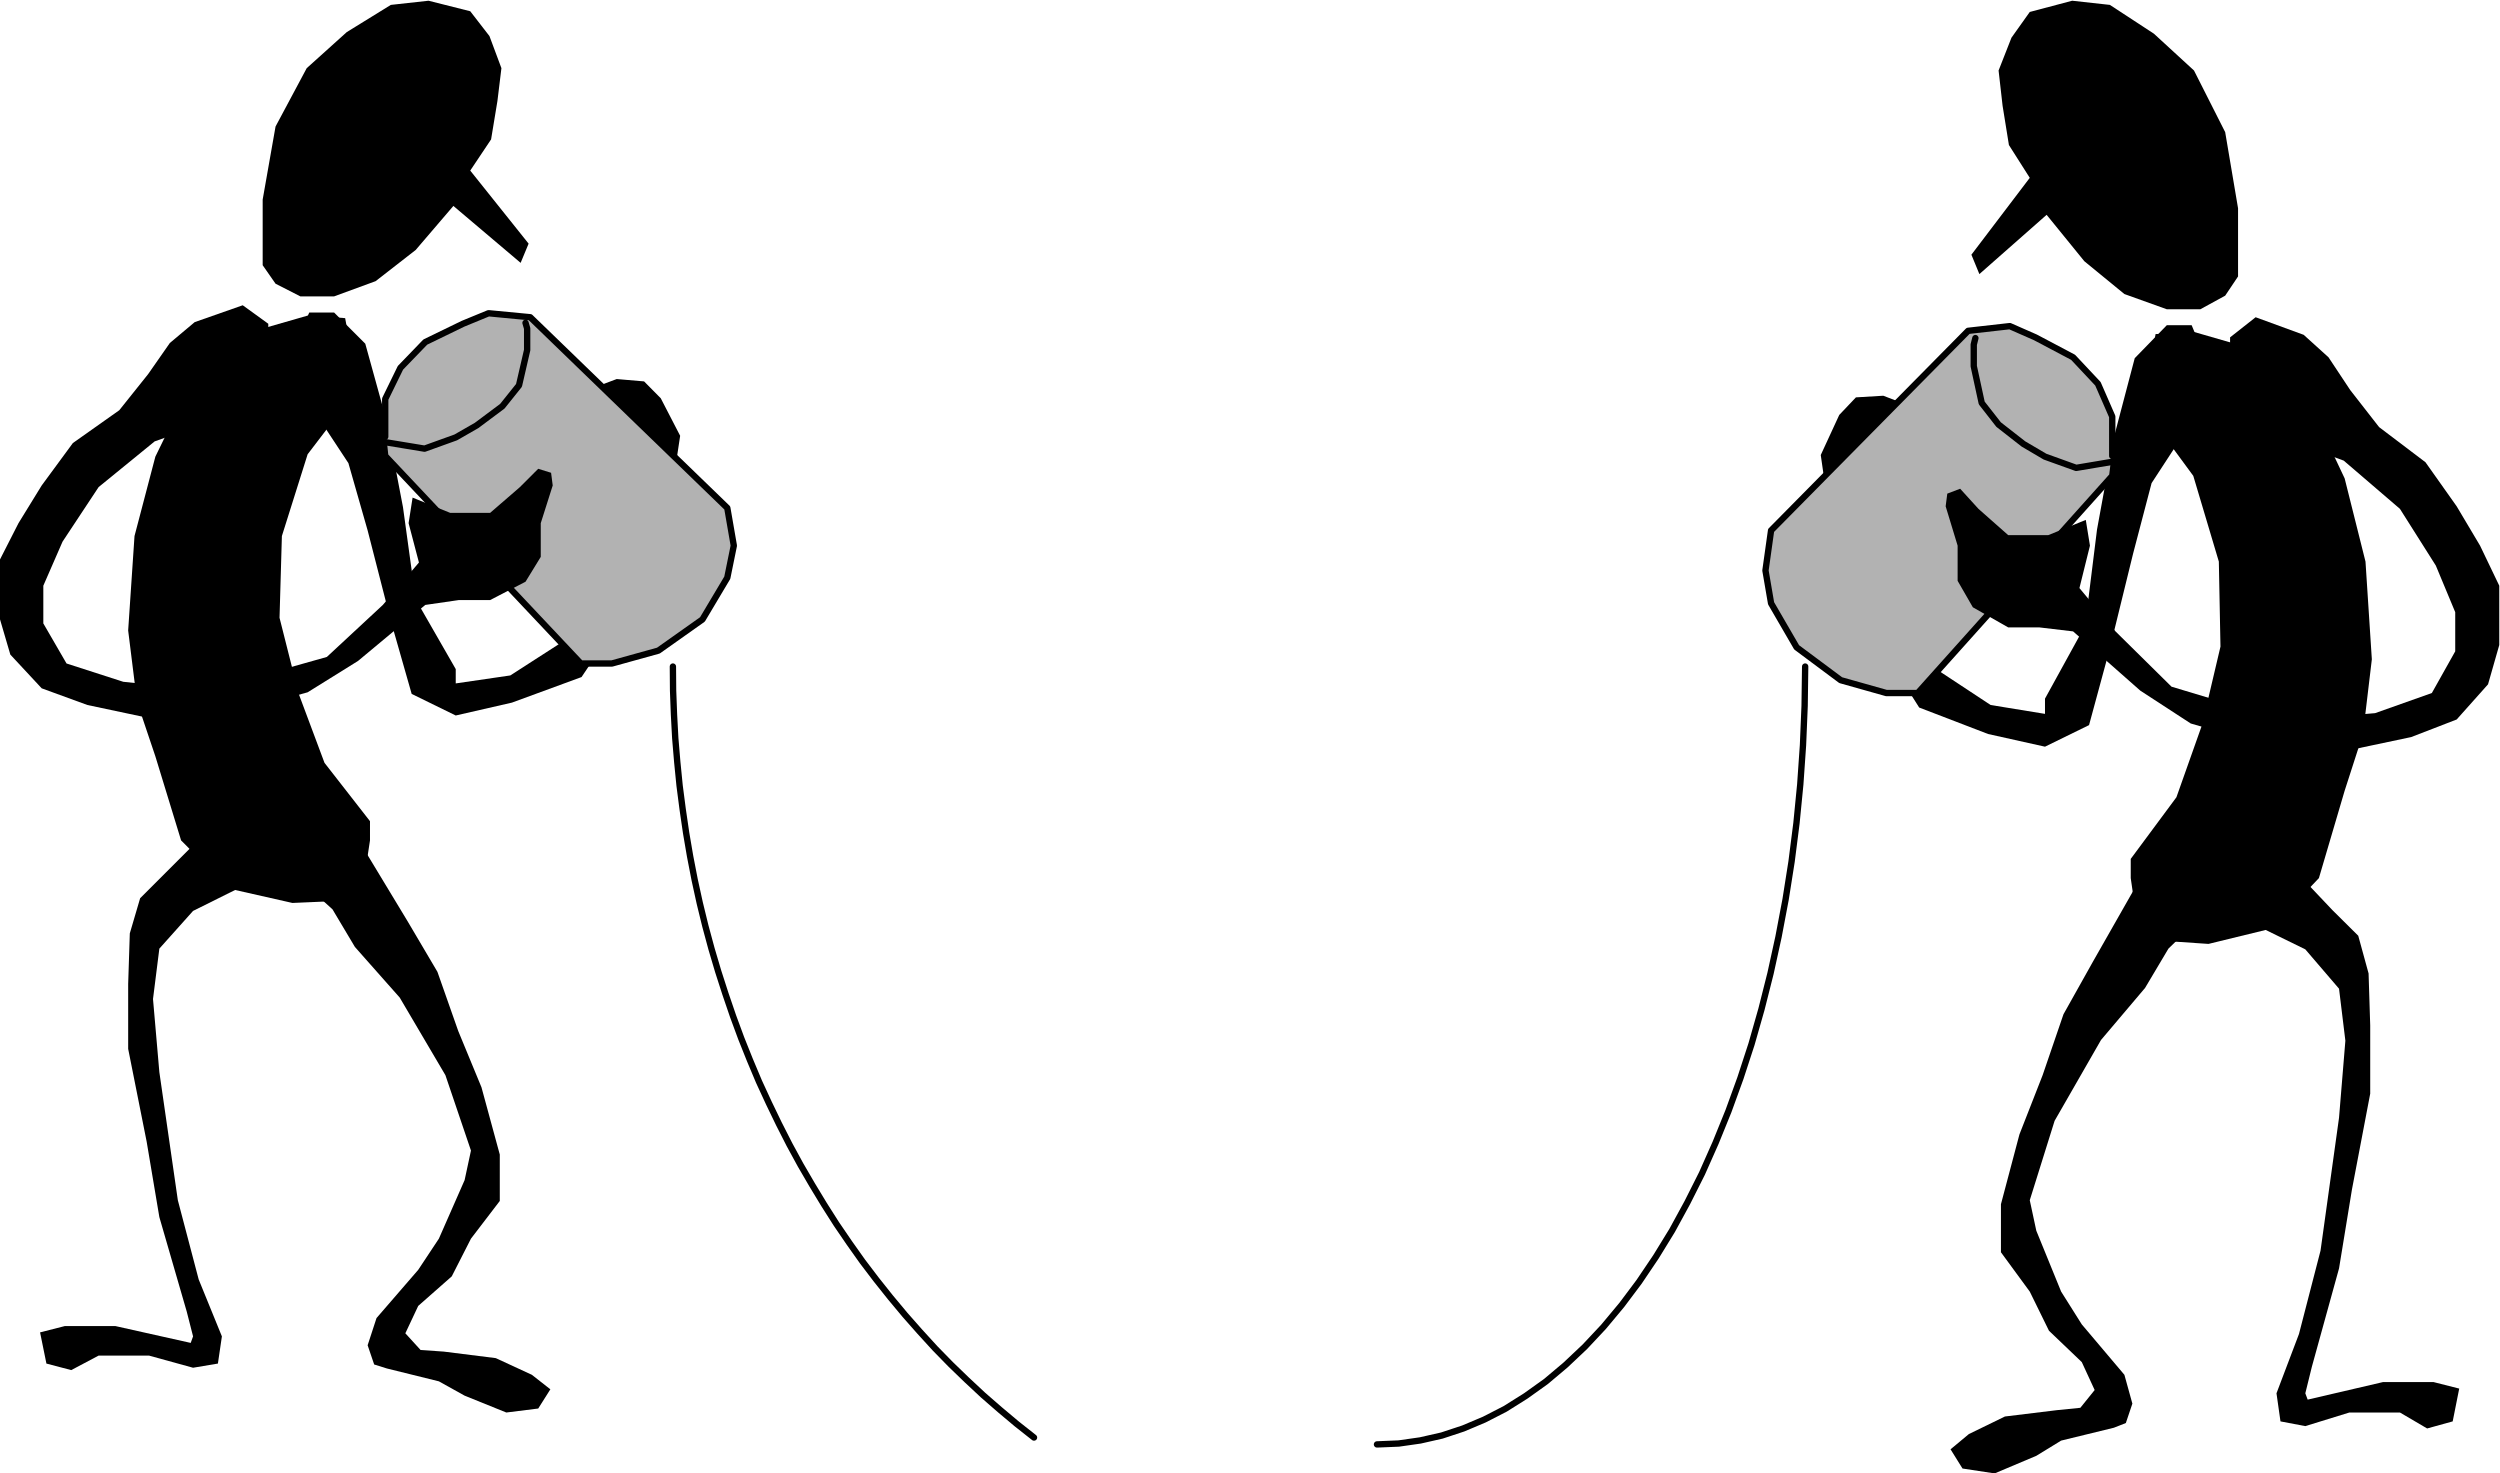 <?xml version="1.0" encoding="UTF-8" standalone="no"?>
<svg
   xmlns:ooo="http://xml.openoffice.org/svg/export"
   xmlns:dc="http://purl.org/dc/elements/1.1/"
   xmlns:cc="http://creativecommons.org/ns#"
   xmlns:rdf="http://www.w3.org/1999/02/22-rdf-syntax-ns#"
   xmlns:svg="http://www.w3.org/2000/svg"
   xmlns="http://www.w3.org/2000/svg"
   xmlns:sodipodi="http://sodipodi.sourceforge.net/DTD/sodipodi-0.dtd"
   xmlns:inkscape="http://www.inkscape.org/namespaces/inkscape"
   version="1.2"
   width="137.91mm"
   height="81.28mm"
   viewBox="0 0 13791 8128"
   preserveAspectRatio="xMidYMid"
   xml:space="preserve"
   id="svg111"
   sodipodi:docname="ammiscom.svg"
   style="fill-rule:evenodd;stroke-width:28.222;stroke-linejoin:round"
   inkscape:version="0.92.5 (2060ec1f9f, 2020-04-08)"><sodipodi:namedview
   pagecolor="#ffffff"
   bordercolor="#666666"
   borderopacity="1"
   objecttolerance="10"
   gridtolerance="10"
   guidetolerance="10"
   inkscape:pageopacity="0"
   inkscape:pageshadow="2"
   inkscape:window-width="664"
   inkscape:window-height="487"
   id="namedview113"
   showgrid="false"
   inkscape:zoom="0.2102413"
   inkscape:cx="260.63622"
   inkscape:cy="153.6"
   inkscape:window-x="0"
   inkscape:window-y="0"
   inkscape:window-maximized="0"
   inkscape:current-layer="svg111" />
 <defs
   class="ClipPathGroup"
   id="defs8">
  <clipPath
   id="presentation_clip_path"
   clipPathUnits="userSpaceOnUse">
   <rect
   x="0"
   y="0"
   width="21000"
   height="29700"
   id="rect2" />
  </clipPath>
  <clipPath
   id="presentation_clip_path_shrink"
   clipPathUnits="userSpaceOnUse">
   <rect
   x="21"
   y="29"
   width="20958"
   height="29641"
   id="rect5" />
  </clipPath>
 </defs>
 <defs
   class="TextShapeIndex"
   id="defs12">
  <g
   ooo:slide="id1"
   ooo:id-list="id3"
   id="g10" />
 </defs>
 <defs
   class="EmbeddedBulletChars"
   id="defs44">
  <g
   id="bullet-char-template-57356"
   transform="matrix(4.8828125e-4,0,0,-4.8828125e-4,0,0)">
   <path
   d="M 580,1141 1163,571 580,0 -4,571 Z"
   id="path14"
   inkscape:connector-curvature="0" />
  </g>
  <g
   id="bullet-char-template-57354"
   transform="matrix(4.8828125e-4,0,0,-4.8828125e-4,0,0)">
   <path
   d="M 8,1128 H 1137 V 0 H 8 Z"
   id="path17"
   inkscape:connector-curvature="0" />
  </g>
  <g
   id="bullet-char-template-10146"
   transform="matrix(4.8828125e-4,0,0,-4.8828125e-4,0,0)">
   <path
   d="M 174,0 602,739 174,1481 1456,739 Z M 1358,739 309,1346 659,739 Z"
   id="path20"
   inkscape:connector-curvature="0" />
  </g>
  <g
   id="bullet-char-template-10132"
   transform="matrix(4.8828125e-4,0,0,-4.8828125e-4,0,0)">
   <path
   d="M 2015,739 1276,0 H 717 l 543,543 H 174 v 393 h 1086 l -543,545 h 557 z"
   id="path23"
   inkscape:connector-curvature="0" />
  </g>
  <g
   id="bullet-char-template-10007"
   transform="matrix(4.8828125e-4,0,0,-4.8828125e-4,0,0)">
   <path
   d="m 0,-2 c -7,16 -16,29 -25,39 l 381,530 c -94,256 -141,385 -141,387 0,25 13,38 40,38 9,0 21,-2 34,-5 21,4 42,12 65,25 l 27,-13 111,-251 280,301 64,-25 24,25 c 21,-10 41,-24 62,-43 C 886,937 835,863 770,784 769,783 710,716 594,584 L 774,223 c 0,-27 -21,-55 -63,-84 l 16,-20 C 717,90 699,76 672,76 641,76 570,178 457,381 L 164,-76 c -22,-34 -53,-51 -92,-51 -42,0 -63,17 -64,51 -7,9 -10,24 -10,44 0,9 1,19 2,30 z"
   id="path26"
   inkscape:connector-curvature="0" />
  </g>
  <g
   id="bullet-char-template-10004"
   transform="matrix(4.8828125e-4,0,0,-4.8828125e-4,0,0)">
   <path
   d="M 285,-33 C 182,-33 111,30 74,156 52,228 41,333 41,471 c 0,78 14,145 41,201 34,71 87,106 158,106 53,0 88,-31 106,-94 l 23,-176 c 8,-64 28,-97 59,-98 l 735,706 c 11,11 33,17 66,17 42,0 63,-15 63,-46 V 965 c 0,-36 -10,-64 -30,-84 L 442,47 C 390,-6 338,-33 285,-33 Z"
   id="path29"
   inkscape:connector-curvature="0" />
  </g>
  <g
   id="bullet-char-template-9679"
   transform="matrix(4.8828125e-4,0,0,-4.8828125e-4,0,0)">
   <path
   d="M 813,0 C 632,0 489,54 383,161 276,268 223,411 223,592 c 0,181 53,324 160,431 106,107 249,161 430,161 179,0 323,-54 432,-161 108,-107 162,-251 162,-431 0,-180 -54,-324 -162,-431 C 1136,54 992,0 813,0 Z"
   id="path32"
   inkscape:connector-curvature="0" />
  </g>
  <g
   id="bullet-char-template-8226"
   transform="matrix(4.8828125e-4,0,0,-4.8828125e-4,0,0)">
   <path
   d="m 346,457 c -73,0 -137,26 -191,78 -54,51 -81,114 -81,188 0,73 27,136 81,188 54,52 118,78 191,78 73,0 134,-26 185,-79 51,-51 77,-114 77,-187 0,-75 -25,-137 -76,-188 -50,-52 -112,-78 -186,-78 z"
   id="path35"
   inkscape:connector-curvature="0" />
  </g>
  <g
   id="bullet-char-template-8211"
   transform="matrix(4.8828125e-4,0,0,-4.8828125e-4,0,0)">
   <path
   d="M -4,459 H 1135 V 606 H -4 Z"
   id="path38"
   inkscape:connector-curvature="0" />
  </g>
  <g
   id="bullet-char-template-61548"
   transform="matrix(4.8828125e-4,0,0,-4.8828125e-4,0,0)">
   <path
   d="m 173,740 c 0,163 58,303 173,419 116,115 255,173 419,173 163,0 302,-58 418,-173 116,-116 174,-256 174,-419 0,-163 -58,-303 -174,-418 C 1067,206 928,148 765,148 601,148 462,206 346,322 231,437 173,577 173,740 Z"
   id="path41"
   inkscape:connector-curvature="0" />
  </g>
 </defs>
 <g
   id="g49"
   transform="translate(-3604,-10786)">
  <g
   id="id2"
   class="Master_Slide">
   <g
   id="bg-id2"
   class="Background" />
   <g
   id="bo-id2"
   class="BackgroundObjects" />
  </g>
 </g>
 <g
   class="SlideGroup"
   id="g109"
   transform="translate(-3604,-10786)">
  <g
   id="g107">
   <g
   id="container-id1">
    <g
   id="id1"
   class="Slide"
   clip-path="url(#presentation_clip_path)">
     <g
   class="Page"
   id="g103">
      <g
   class="Graphic"
   id="g101">
       <g
   id="id3">
        <rect
   class="BoundingBox"
   x="3604"
   y="10786"
   width="13791"
   height="8128"
   id="rect51"
   style="fill:none;stroke:none" />
        <defs
   id="defs56">
         <clipPath
   id="clip_path_1"
   clipPathUnits="userSpaceOnUse">
          <path
   d="m 3604,10786 h 13790 v 8127 H 3604 Z"
   id="path53"
   inkscape:connector-curvature="0" />
         </clipPath>
        </defs>
        <g
   clip-path="url(#clip_path_1)"
   id="g98">
         <path
   d="m 4766,12841 243,-230 292,-84 207,14 36,199 -13,251 -230,301 -142,451 -13,451 106,420 142,380 251,322 v 106 l -35,230 -185,106 -208,9 -349,-79 -265,-266 -142,-464 -101,-300 -49,-394 35,-521 115,-438 142,-291 z"
   id="path58"
   inkscape:connector-curvature="0"
   style="fill:#000000;stroke:none" />
         <path
   d="m 5239,12669 71,-159 h 137 l 172,172 115,416 93,486 70,508 221,385 v 8 71 l 301,-44 309,-199 141,-186 244,-508 v -186 l -93,-172 -106,-243 -36,-93 128,-48 151,13 92,93 107,207 -58,385 -49,208 -229,428 -208,310 -384,141 -310,71 -243,-119 -115,-403 -128,-499 -106,-371 -137,-208 -141,-208 z"
   id="path60"
   inkscape:connector-curvature="0"
   style="fill:#000000;stroke:none" />
         <path
   d="m 5729,13195 v -208 l 84,-172 137,-142 208,-101 141,-58 230,22 1087,1052 36,208 -36,177 -137,230 -243,172 -256,71 h -172 l -1079,-1145 -22,-208 v 31 z"
   id="path62"
   inkscape:connector-curvature="0"
   style="fill:#b2b2b2;stroke:none" />
         <path
   d="m 5729,13195 v -208 l 84,-172 137,-142 208,-101 141,-58 230,22 1087,1052 36,208 -36,177 -137,230 -243,172 -256,71 h -172 l -1079,-1145 -22,-208 v 31"
   id="path64"
   inkscape:connector-curvature="0"
   style="fill:none;stroke:#000000;stroke-width:35;stroke-linecap:round;stroke-linejoin:round" />
         <path
   d="m 5734,13226 212,35 172,-62 115,-66 142,-106 92,-115 45,-195 v -119 l -9,-31"
   id="path66"
   inkscape:connector-curvature="0"
   style="fill:none;stroke:#000000;stroke-width:35;stroke-linecap:round;stroke-linejoin:round" />
         <path
   d="m 4678,12563 265,-93 141,102 v 243 l -234,265 -393,141 -309,252 -199,301 -106,243 v 208 l 128,221 313,101 257,27 380,-27 486,-137 309,-287 199,-234 -57,-217 22,-141 207,84 h 221 l 164,-142 101,-101 71,22 9,70 -66,208 v 186 l -84,137 -195,101 h -172 l -186,27 -371,309 -278,173 -429,119 -451,22 -335,-71 -252,-92 -173,-186 -61,-208 v -309 l 106,-208 128,-208 172,-234 256,-181 159,-199 120,-172 z"
   id="path68"
   inkscape:connector-curvature="0"
   style="fill:#000000;stroke:none" />
         <path
   d="m 5367,15325 243,142 243,402 164,278 115,327 128,310 101,371 v 256 l -159,208 -106,208 -185,163 -71,151 84,92 128,9 287,36 199,92 102,80 -67,106 -176,22 -230,-93 -142,-79 -287,-71 -70,-22 -36,-106 49,-150 230,-266 114,-172 142,-323 35,-163 -141,-416 -252,-428 -247,-279 -124,-208 -142,-128 -35,-185 z"
   id="path70"
   inkscape:connector-curvature="0"
   style="fill:#000000;stroke:none" />
         <path
   d="m 4519,15599 252,-252 278,-35 22,221 -163,159 -239,119 -186,208 -35,278 35,403 102,707 115,437 128,314 -22,150 -137,23 -243,-67 h -278 l -151,80 -137,-36 -35,-172 137,-35 h 278 l 416,93 13,-36 -35,-137 -151,-521 -70,-416 -102,-512 v -358 l 9,-279 57,-194 z"
   id="path72"
   inkscape:connector-curvature="0"
   style="fill:#000000;stroke:none" />
         <path
   d="m 5053,12249 v -362 l 71,-403 172,-322 221,-199 243,-150 208,-23 230,58 106,137 66,177 -22,181 -35,212 -115,172 322,403 -44,106 -371,-314 -208,243 -221,172 -229,84 h -186 l -137,-70 z"
   id="path74"
   inkscape:connector-curvature="0"
   style="fill:#000000;stroke:none" />
         <path
   d="m 16237,12943 -243,-243 -291,-84 -208,13 -35,203 13,266 230,313 141,473 9,469 -102,433 -141,398 -252,340 v 106 l 35,243 186,106 208,14 344,-84 265,-279 142,-482 101,-313 49,-412 -35,-539 -115,-459 -142,-301 z"
   id="path76"
   inkscape:connector-curvature="0"
   style="fill:#000000;stroke:none" />
         <path
   d="m 15764,12748 -70,-168 h -137 l -177,182 -115,437 -93,508 -66,531 -221,402 v 9 75 l -300,-49 -314,-207 -137,-190 -243,-535 v -195 l 93,-181 101,-252 36,-97 -128,-49 -151,9 -92,97 -102,221 57,398 45,217 234,451 207,327 380,146 314,70 243,-119 115,-424 128,-522 102,-389 141,-216 137,-217 z"
   id="path78"
   inkscape:connector-curvature="0"
   style="fill:#000000;stroke:none" />
         <path
   d="m 15256,13301 v -217 l -79,-181 -137,-146 -208,-110 -141,-62 -230,26 -1087,1101 -31,221 31,181 141,243 243,181 252,71 h 173 l 1073,-1198 27,-221 v 40 z"
   id="path80"
   inkscape:connector-curvature="0"
   style="fill:#b2b2b2;stroke:none" />
         <path
   d="m 15256,13301 v -217 l -79,-181 -137,-146 -208,-110 -141,-62 -230,26 -1087,1101 -31,221 31,181 141,243 243,181 252,71 h 173 l 1073,-1198 27,-221 v 40"
   id="path82"
   inkscape:connector-curvature="0"
   style="fill:none;stroke:#000000;stroke-width:35;stroke-linecap:round;stroke-linejoin:round" />
         <path
   d="m 15265,13332 -208,35 -172,-62 -119,-70 -137,-107 -93,-119 -44,-203 v -119 l 9,-36"
   id="path84"
   inkscape:connector-curvature="0"
   style="fill:none;stroke:#000000;stroke-width:35;stroke-linecap:round;stroke-linejoin:round" />
         <path
   d="m 16312,12633 -265,-97 -141,111 v 256 l 234,279 393,145 310,266 198,313 107,257 v 216 l -129,230 -313,111 -257,22 -380,-22 -486,-146 -309,-305 -199,-239 58,-234 -23,-142 -207,84 h -221 l -164,-145 -101,-111 -71,27 -9,70 66,217 v 194 l 84,146 195,111 h 172 l 186,22 371,327 278,181 429,124 451,22 336,-71 251,-97 173,-194 62,-217 v -327 l -106,-221 -129,-217 -172,-243 -256,-194 -159,-204 -120,-181 z"
   id="path86"
   inkscape:connector-curvature="0"
   style="fill:#000000;stroke:none" />
         <path
   d="m 15632,15524 -243,146 -239,420 -163,291 -115,336 -128,327 -102,385 v 265 l 159,217 106,216 181,173 71,154 -79,98 -129,13 -287,35 -199,97 -101,84 66,106 177,27 230,-97 137,-84 291,-71 66,-26 36,-107 -44,-159 -235,-278 -114,-181 -137,-336 -36,-168 137,-438 256,-446 243,-287 129,-217 137,-133 35,-194 z"
   id="path88"
   inkscape:connector-curvature="0"
   style="fill:#000000;stroke:none" />
         <path
   d="m 16471,15807 -251,-265 -279,-40 -22,230 159,172 243,119 186,217 35,287 -35,425 -102,733 -119,460 -124,327 22,155 137,26 243,-75 h 279 l 150,88 141,-39 36,-181 -142,-36 h -278 l -416,97 -13,-35 36,-146 150,-543 71,-434 101,-530 v -376 l -9,-287 -57,-208 z"
   id="path90"
   inkscape:connector-curvature="0"
   style="fill:#000000;stroke:none" />
         <path
   d="m 15950,12311 v -376 l -71,-420 -172,-340 -221,-203 -243,-159 -208,-23 -234,62 -101,142 -71,181 22,194 35,217 115,181 -322,424 44,107 371,-327 208,256 221,181 234,84 h 185 l 137,-75 z"
   id="path92"
   inkscape:connector-curvature="0"
   style="fill:#000000;stroke:none" />
         <path
   d="m 7316,14463 1,132 5,132 7,131 11,131 13,131 17,131 19,130 22,129 25,129 28,128 31,127 34,126 37,125 40,124 42,123 45,122 48,120 50,119 54,117 56,116 58,114 61,112 64,110 66,109 68,107 71,104 73,103 76,100 78,98 80,96 82,93 84,92 86,88 89,86 90,84 92,80 94,79 95,75"
   id="path94"
   inkscape:connector-curvature="0"
   style="fill:none;stroke:#000000;stroke-width:35;stroke-linecap:round;stroke-linejoin:round" />
         <path
   d="m 11200,18754 120,-5 119,-17 119,-27 118,-39 116,-49 115,-59 113,-71 112,-80 108,-91 107,-101 103,-110 100,-120 96,-128 93,-138 89,-145 84,-154 81,-161 75,-169 71,-175 66,-182 61,-187 55,-193 50,-198 44,-201 39,-206 33,-209 27,-212 21,-214 15,-216 9,-217 3,-217"
   id="path96"
   inkscape:connector-curvature="0"
   style="fill:none;stroke:#000000;stroke-width:35;stroke-linecap:round;stroke-linejoin:round" />
        </g>
       </g>
      </g>
     </g>
    </g>
   </g>
  </g>
 </g>
</svg>